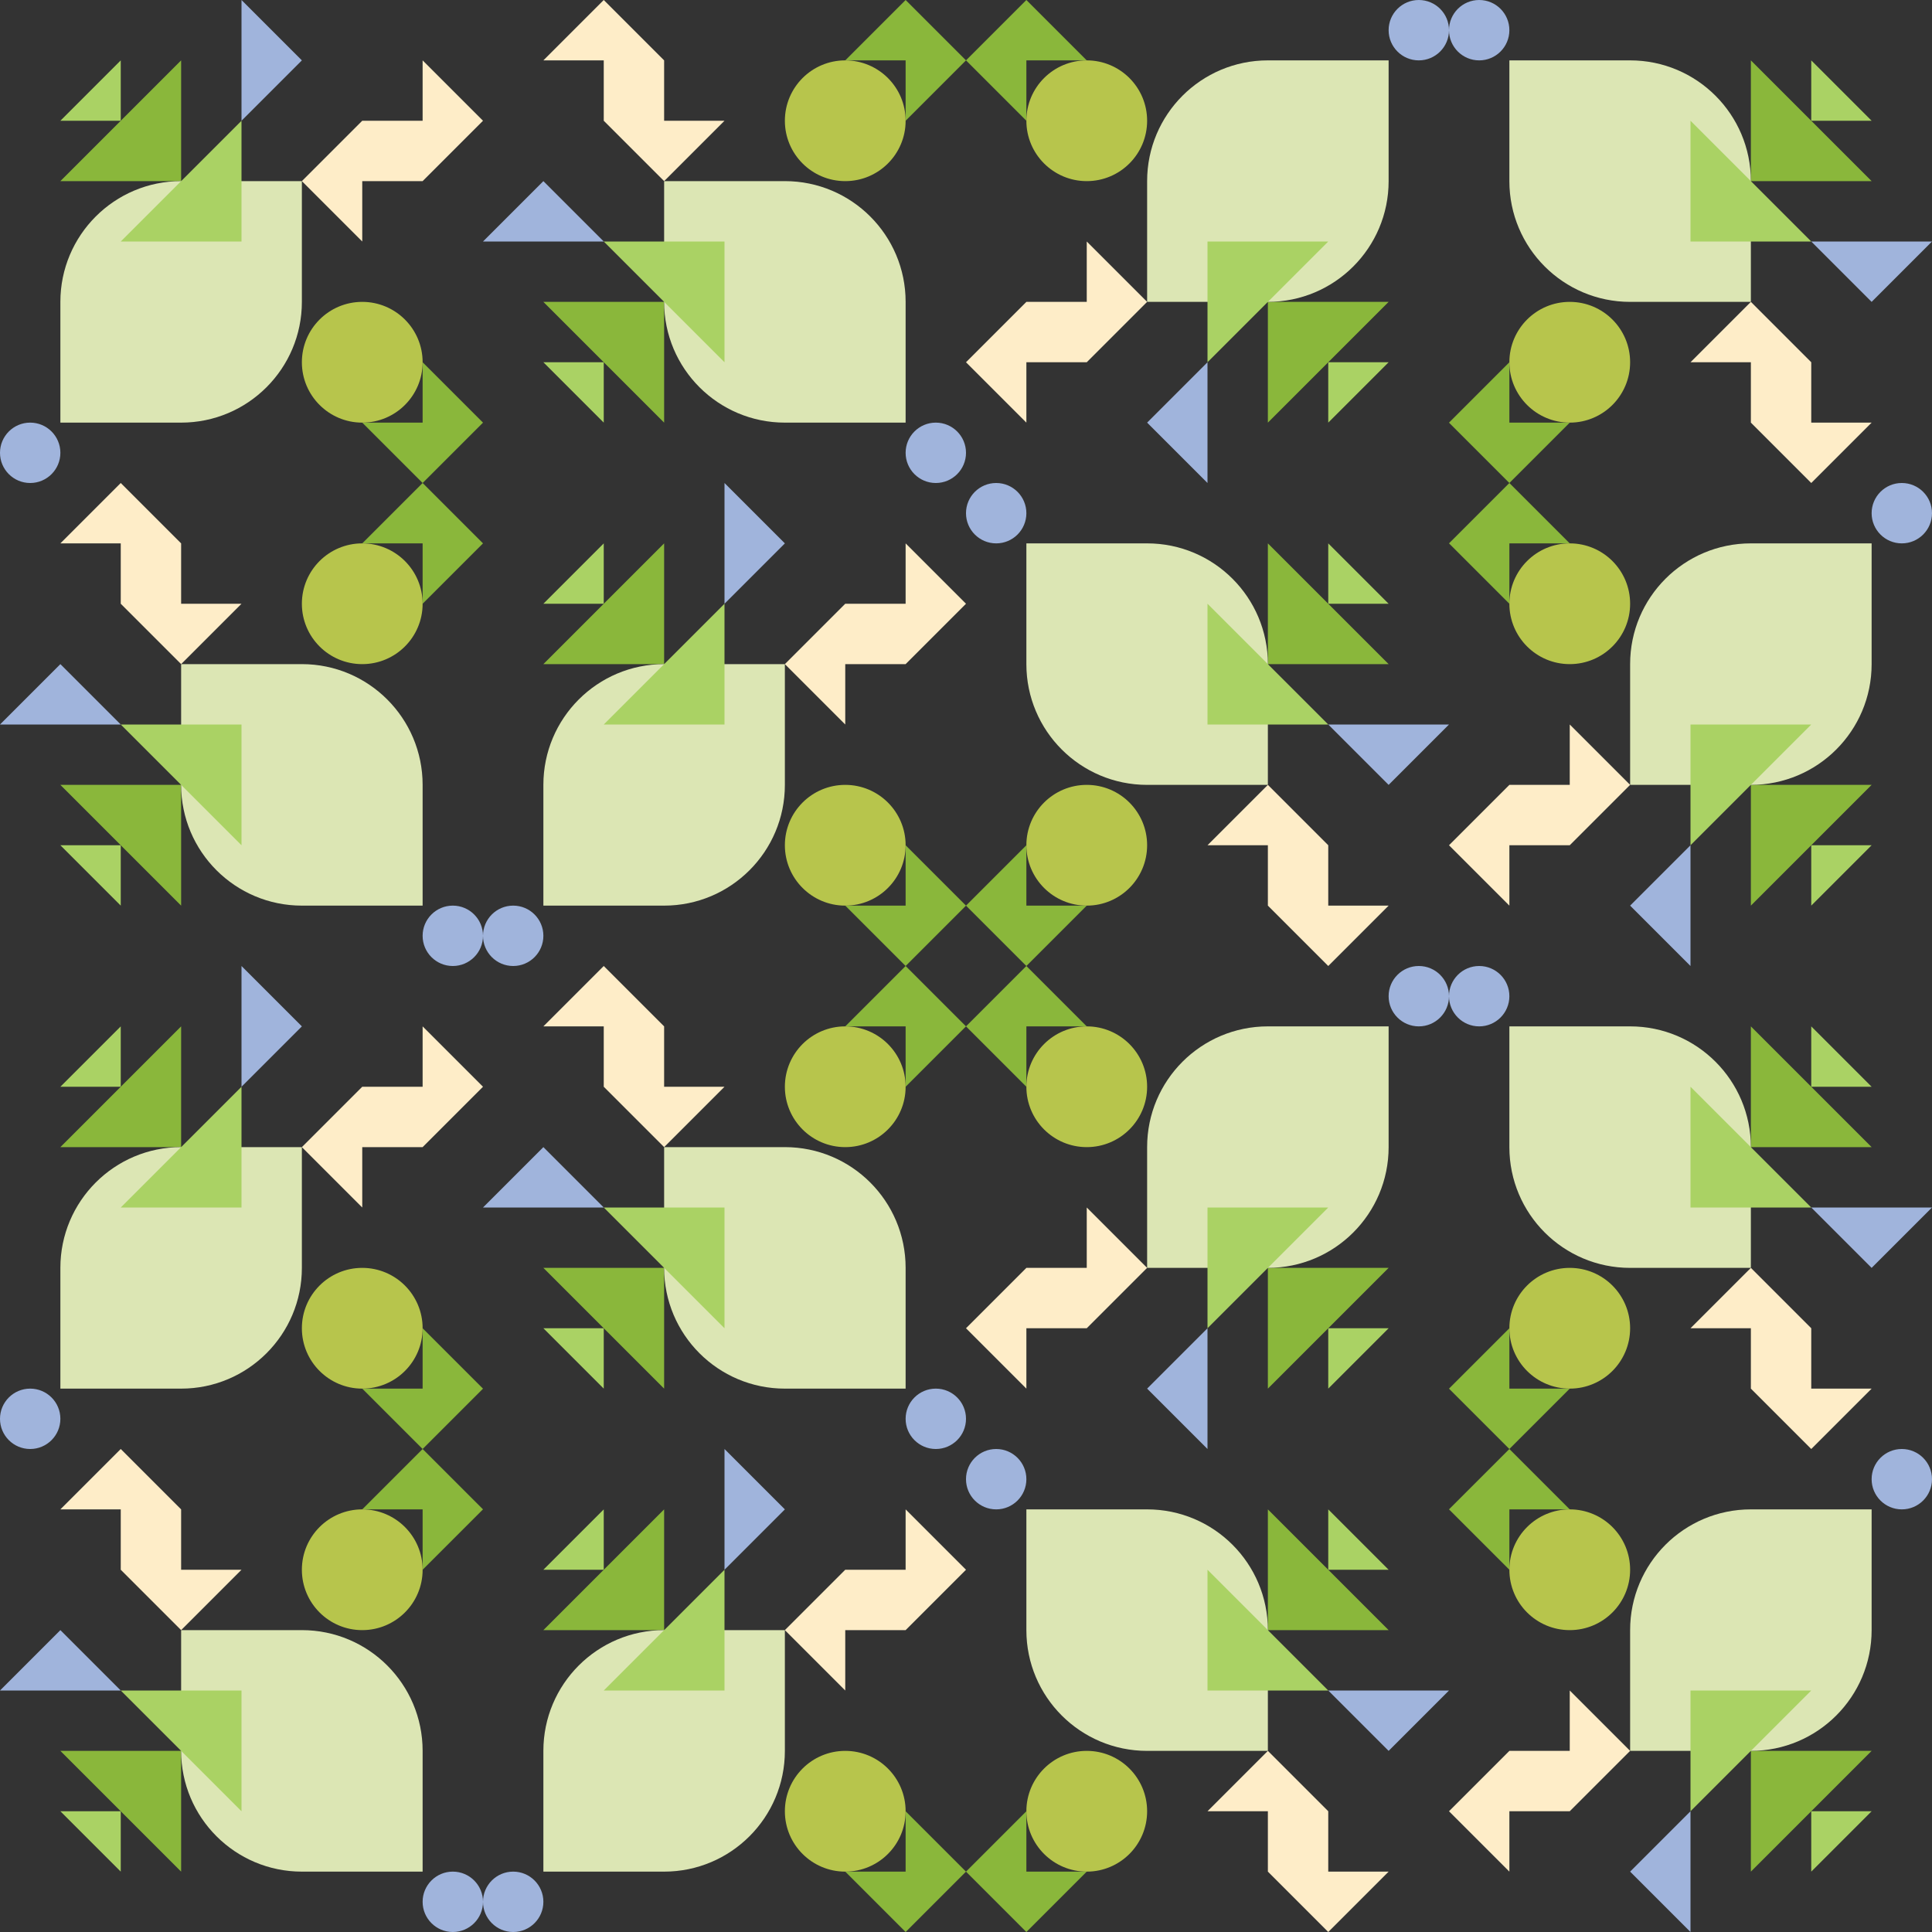 <svg xmlns="http://www.w3.org/2000/svg" width="1024" height="1024" xmlns:v="https://vecta.io/nano"><rect width="100%" height="100%" fill="#333333" stroke="none"/><style><![CDATA[.B{fill:#aad264}.C{fill:#8ab73b}.D{fill:#a0b4dc}.E{fill:#feedc8}.F{fill:#dce6b4}.G{fill:#b7c54c}]]></style><path d="M64 64H32l32-32z" class="B"/><path d="M96 32v64H32z" class="C"/><path d="M128 0l32 32-32 32z" class="D"/><path d="M224 192v32h-32l32 32 32-32z" class="C"/><path d="M224 32v32h-32l-32 32 32 32V96h32l32-32z" class="E"/><path d="M96,96c-35.346,0-64,28.654-64,64v64h64c35.346,0,64-28.654,64-64V96H96z" class="F"/><circle cx="192" cy="192" r="32" class="G"/><path d="M128 64v64H64z" class="B"/><circle cx="16" cy="240" r="16" class="D"/><path d="M320 192v32l-32-32z" class="B"/><path d="M288 160h64v64z" class="C"/><path d="M256 128l32-32 32 32z" class="D"/><path d="M448 32h32v32l32-32-32-32z" class="C"/><path d="M288 32h32v32l32 32 32-32h-32V32L320 0z" class="E"/><path d="M352 160c0 35.346 28.654 64 64 64h64v-64c0-35.346-28.654-64-64-64h-64v64z" class="F"/><circle cx="448" cy="64" r="32" class="G"/><path d="M320 128h64v64z" class="B"/><circle cx="496" cy="240" r="16" class="D"/><path d="M704 192h32l-32 32z" class="B"/><path d="M672 224v-64h64z" class="C"/><path d="M640 256l-32-32 32-32z" class="D"/><path d="M544 64V32h32L544 0l-32 32z" class="C"/><path d="M544 224v-32h32l32-32-32-32v32h-32l-32 32z" class="E"/><path d="M672 160c35.346 0 64-28.654 64-64V32h-64c-35.346 0-64 28.654-64 64v64h64z" class="F"/><circle cx="576" cy="64" r="32" class="G"/><path d="M640 192v-64h64z" class="B"/><circle cx="752" cy="16" r="16" class="D"/><path d="M960 64V32l32 32z" class="B"/><path d="M992 96h-64V32z" class="C"/><path d="M1024 128l-32 32-32-32z" class="D"/><path d="M832 224h-32v-32l-32 32 32 32z" class="C"/><path d="M992 224h-32v-32l-32-32-32 32h32v32l32 32z" class="E"/><path d="M928,96c0-35.346-28.654-64-64-64h-64v64c0,35.346,28.654,64,64,64h64V96z" class="F"/><circle cx="832" cy="192" r="32" class="G"/><path d="M960 128h-64V64z" class="B"/><circle cx="784" cy="16" r="16" class="D"/><path d="M960 448h32l-32 32z" class="B"/><path d="M928 480v-64h64z" class="C"/><path d="M896 512l-32-32 32-32z" class="D"/><path d="M800 320v-32h32l-32-32-32 32z" class="C"/><path d="M800 480v-32h32l32-32-32-32v32h-32l-32 32z" class="E"/><path d="M928 416c35.346 0 64-28.654 64-64v-64h-64c-35.347 0-64 28.654-64 64v64h64z" class="F"/><circle cx="832" cy="320" r="32" class="G"/><path d="M896 448v-64h64z" class="B"/><circle cx="1008" cy="272" r="16" class="D"/><path d="M704 320v-32l32 32z" class="B"/><path d="M736 352h-64v-64z" class="C"/><path d="M768 384l-32 32-32-32z" class="D"/><path d="M576 480h-32v-32l-32 32 32 32z" class="C"/><path d="M736 480h-32v-32l-32-32-32 32h32v32l32 32z" class="E"/><path d="M672,352c0-35.346-28.654-64-64-64h-64v64c0,35.346,28.654,64,64,64h64V352z" class="F"/><circle cx="576" cy="448" r="32" class="G"/><path d="M704 384h-64v-64z" class="B"/><circle cx="528" cy="272" r="16" class="D"/><path d="M320 320h-32l32-32z" class="B"/><path d="M352 288v64h-64z" class="C"/><path d="M384 256l32 32-32 32z" class="D"/><path d="M480 448v32h-32l32 32 32-32z" class="C"/><path d="M480 288v32h-32l-32 32 32 32v-32h32l32-32z" class="E"/><path d="M352,352c-35.346,0-64,28.654-64,64v64h64c35.346,0,64-28.654,64-64v-64H352z" class="F"/><circle cx="448" cy="448" r="32" class="G"/><path d="M384 320v64h-64z" class="B"/><circle cx="272" cy="496" r="16" class="D"/><path d="M64 448v32l-32-32z" class="B"/><path d="M32 416h64v64z" class="C"/><path d="M0 384l32-32 32 32z" class="D"/><path d="M192 288h32v32l32-32-32-32z" class="C"/><path d="M32 288h32v32l32 32 32-32H96v-32l-32-32z" class="E"/><path d="M96 416c0 35.346 28.654 64 64 64h64v-64c0-35.346-28.654-64-64-64H96v64z" class="F"/><circle cx="192" cy="320" r="32" class="G"/><path d="M64 384h64v64z" class="B"/><circle cx="240" cy="496" r="16" class="D"/><path d="M960 960h32l-32 32z" class="B"/><path d="M928 992v-64h64z" class="C"/><path d="M896 1024l-32-32 32-32z" class="D"/><path d="M800 832v-32h32l-32-32-32 32z" class="C"/><path d="M800 992v-32h32l32-32-32-32v32h-32l-32 32z" class="E"/><path d="M928 928c35.346 0 64-28.654 64-64v-64h-64c-35.347 0-64 28.654-64 64v64h64z" class="F"/><circle cx="832" cy="832" r="32" class="G"/><path d="M896 960v-64h64z" class="B"/><circle cx="1008" cy="784" r="16" class="D"/><path d="M704 832v-32l32 32z" class="B"/><path d="M736 864h-64v-64z" class="C"/><path d="M768 896l-32 32-32-32z" class="D"/><path d="M576 992h-32v-32l-32 32 32 32z" class="C"/><path d="M736 992h-32v-32l-32-32-32 32h32v32l32 32z" class="E"/><path d="M672,864c0-35.346-28.654-64-64-64h-64v64c0,35.346,28.654,64,64,64h64V864z" class="F"/><circle cx="576" cy="960" r="32" class="G"/><path d="M704 896h-64v-64z" class="B"/><circle cx="528" cy="784" r="16" class="D"/><path d="M320 832h-32l32-32z" class="B"/><path d="M352 800v64h-64z" class="C"/><path d="M384 768l32 32-32 32z" class="D"/><path d="M480 960v32h-32l32 32 32-32z" class="C"/><path d="M480 800v32h-32l-32 32 32 32v-32h32l32-32z" class="E"/><path d="M352,864c-35.346,0-64,28.653-64,64v64h64c35.346,0,64-28.654,64-64v-64H352z" class="F"/><circle cx="448" cy="960" r="32" class="G"/><path d="M384 832v64h-64z" class="B"/><circle cx="272" cy="1008" r="16" class="D"/><path d="M64 960v32l-32-32z" class="B"/><path d="M32 928h64v64z" class="C"/><path d="M0 896l32-32 32 32z" class="D"/><path d="M192 800h32v32l32-32-32-32z" class="C"/><path d="M32 800h32v32l32 32 32-32H96v-32l-32-32z" class="E"/><path d="M96 928c0 35.346 28.654 64 64 64h64v-64c0-35.347-28.654-64-64-64H96v64z" class="F"/><circle cx="192" cy="832" r="32" class="G"/><path d="M64 896h64v64z" class="B"/><circle cx="240" cy="1008" r="16" class="D"/><path d="M64 576H32l32-32z" class="B"/><path d="M96 544v64H32z" class="C"/><path d="M128 512l32 32-32 32z" class="D"/><path d="M224 704v32h-32l32 32 32-32z" class="C"/><path d="M224 544v32h-32l-32 32 32 32v-32h32l32-32z" class="E"/><path d="M96,608c-35.346,0-64,28.654-64,64v64h64c35.346,0,64-28.654,64-64v-64H96z" class="F"/><circle cx="192" cy="704" r="32" class="G"/><path d="M128 576v64H64z" class="B"/><circle cx="16" cy="752" r="16" class="D"/><path d="M320 704v32l-32-32z" class="B"/><path d="M288 672h64v64z" class="C"/><path d="M256 640l32-32 32 32z" class="D"/><path d="M448 544h32v32l32-32-32-32z" class="C"/><path d="M288 544h32v32l32 32 32-32h-32v-32l-32-32z" class="E"/><path d="M352 672c0 35.346 28.654 64 64 64h64v-64c0-35.346-28.654-64-64-64h-64v64z" class="F"/><circle cx="448" cy="576" r="32" class="G"/><path d="M320 640h64v64z" class="B"/><circle cx="496" cy="752" r="16" class="D"/><path d="M704 704h32l-32 32z" class="B"/><path d="M672 736v-64h64z" class="C"/><path d="M640 768l-32-32 32-32z" class="D"/><path d="M544 576v-32h32l-32-32-32 32z" class="C"/><path d="M544 736v-32h32l32-32-32-32v32h-32l-32 32z" class="E"/><path d="M672 672c35.346 0 64-28.654 64-64v-64h-64c-35.346 0-64 28.654-64 64v64h64z" class="F"/><circle cx="576" cy="576" r="32" class="G"/><path d="M640 704v-64h64z" class="B"/><circle cx="752" cy="528" r="16" class="D"/><path d="M960 576v-32l32 32z" class="B"/><path d="M992 608h-64v-64z" class="C"/><path d="M1024 640l-32 32-32-32z" class="D"/><path d="M832 736h-32v-32l-32 32 32 32z" class="C"/><path d="M992 736h-32v-32l-32-32-32 32h32v32l32 32z" class="E"/><path d="M928,608c0-35.346-28.654-64-64-64h-64v64c0,35.346,28.654,64,64,64h64V608z" class="F"/><circle cx="832" cy="704" r="32" class="G"/><path d="M960 640h-64v-64z" class="B"/><circle cx="784" cy="528" r="16" class="D"/></svg>